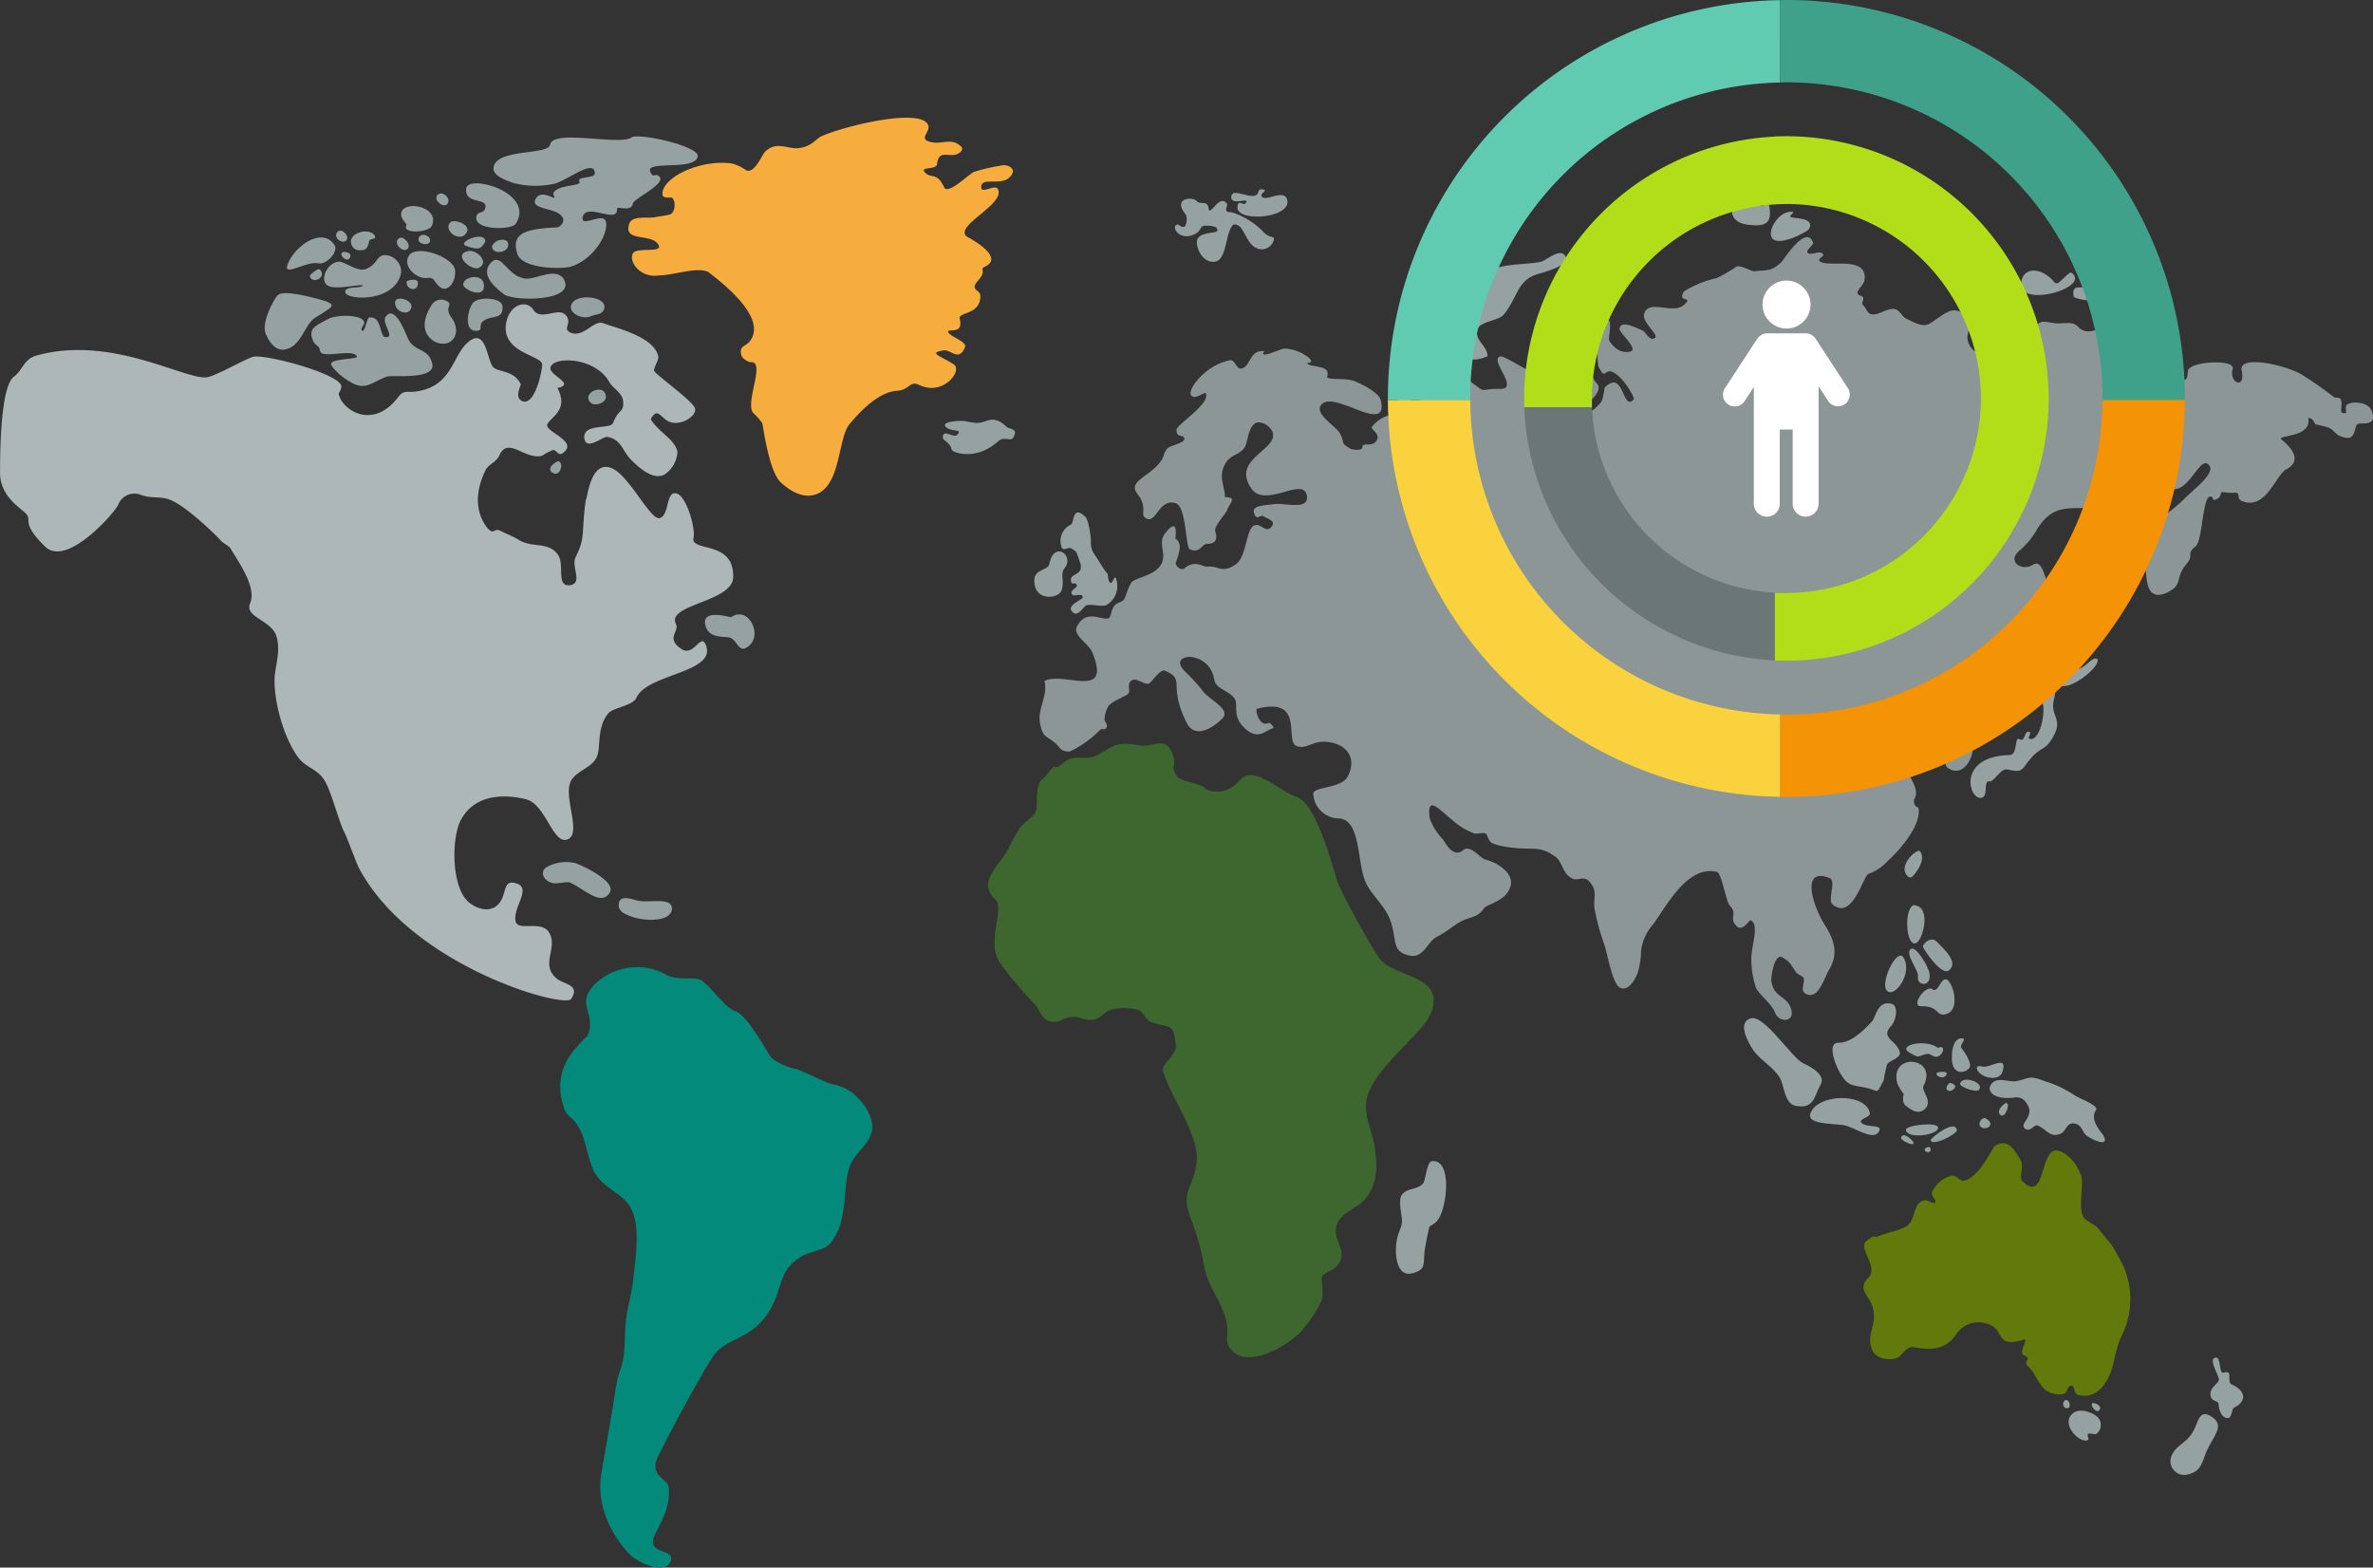 <svg xmlns="http://www.w3.org/2000/svg" width="424.188" height="280.223" viewBox="0 0 424.188 280.223">
  <rect x="0" y="0" width="424.188" height="280.223" fill="#333333" stroke="none"/>
  <g id="Grupo_877839" data-name="Grupo 877839" transform="translate(-26.329 0.92)">
    <g id="Grupo_877836" data-name="Grupo 877836" transform="translate(26.329 20.123)">
      <path id="Trazado_620226" data-name="Trazado 620226" d="M82.15,56.132c1.028.364,1.753-1.728.834-2.176C82.6,53.769,80.249,55.458,82.15,56.132Z" transform="translate(16.923 7.47)" fill="#96a1a1"/>
      <path id="Trazado_620227" data-name="Trazado 620227" d="M87.052,40.911c.885-.395,2.008-.246,2.369-1.237.791-2.183-4.143-2.8-5.491-1.378C82.379,39.936,85.28,41.7,87.052,40.911Z" transform="translate(18.55 -5.418)" fill="#96a1a1"/>
      <path id="Trazado_620228" data-name="Trazado 620228" d="M236.911,154.261c.327-.177-.195-.778,0-1.055.2-.295,1.287.184,1.539-.066a1.99,1.99,0,0,0-.1-3.228c-.809-.6-3.226-1.617-4.458-.086C232.308,151.794,235.616,154.957,236.911,154.261Z" transform="translate(136.308 82.12)" fill="#96a1a1"/>
      <path id="Trazado_620229" data-name="Trazado 620229" d="M235.929,148.249c-.532.548.669,1.764,1.069,1.419.866-.743-.4-1.419-1.069-1.419C235.929,148.335,235.989,148.185,235.929,148.249Z" transform="translate(138.133 81.502)" fill="#96a1a1"/>
      <path id="Trazado_620230" data-name="Trazado 620230" d="M233.3,147.969c-.684.411-.414,1.687.587,1.4C234.34,149.072,234.042,147.785,233.3,147.969Z" transform="translate(135.876 81.28)" fill="#96a1a1"/>
      <path id="Trazado_620231" data-name="Trazado 620231" d="M250.378,155.484c1.319-2.638,2.94-4.211.591-5.695-2.408-1.519-2.251,1.408-3.62,3.261-1.209,1.657-2.626,1.864-3.5,3.779a2.467,2.467,0,0,0,2.7,3.365C249.447,159.613,249.227,157.785,250.378,155.484Z" transform="translate(144.312 82.392)" fill="#96a1a1"/>
      <path id="Trazado_620232" data-name="Trazado 620232" d="M249.191,147.634c0,.753-1.808,1.376-1.482,2.94.237,1.135,1.253.677,1.412,1.408-.034-.086.1,2.485,1.614,2.54.843.03.682-1.671,1.194-1.894,1.689-.737,2.669-2.669-.419-4.109-1.1-.514.405-2.672-1.485-2.115-.93.275-.352-3.224-1.621-2.644C247.383,144.227,249.191,146.86,249.191,147.634Z" transform="translate(147.456 77.939)" fill="#96a1a1"/>
      <path id="Trazado_620233" data-name="Trazado 620233" d="M241.331,129c-.757-.759.437-2.48-.366-3.831-1.114-1.874-2.306-3.9-4.563-2.424-.491.32-2.66,5.514-5.47,6.173-.928.216-1.35-1.378-2.858-.691a5.332,5.332,0,0,0-2.824,2.606c-.428.864.818,1.5.509,2-.2.323-1.376-.42-1.708-.4-2.464.143-1.591,3.561-3.465,4.663-1.423.835-3.615,1.1-5.175,1.849-.684.3-.039-.7-1.948.755-1.646,1.257,2.271,4.663.316,6.585-2.046,2.014.211,3.338.719,5.018,1.053,3.4-1.2,4.975-.034,7.837.557,1.367,2.28,1.958,4.12,1.592,1.051-.173,1.587-1.687,2.754-2.024.937-.271,5.384,1.687,8.033-2.151a4.865,4.865,0,0,1,6.793-1.526c1.56,1.034.825,3.777,5.311,2.344,1.228-.393-1,2.258.123,2.756,1.658.734-.4,1,.805,2.064,1.885,1.669,1.957,5.163,5.982,4.911,1.226-.077.843-1.487,1.614-1.53.771-.02.477,1.444,1.3,1.657,3.106.809,5.1-1.807,6.016-4.649.6-1.851.737-3.768,1.683-5.746a14.683,14.683,0,0,0,.493-12.382,36.945,36.945,0,0,0-2.176-3.981c-.087-.107-2.053-2.54-2.49-3.079-.6-.687-2.069-1.205-2.526-1.892-1.123-1.7.127-5.878-.514-7.61-1.069-2.881-3.392-4.5-4.572-4.361C244.478,123.849,245.369,133.048,241.331,129Z" transform="translate(120.185 61.093)" fill="#617a0b"/>
      <path id="Trazado_620234" data-name="Trazado 620234" d="M224.747,121.251c.876.835,2.872-.361.93-1.464C225.024,119.416,224.142,120.677,224.747,121.251Z" transform="translate(129.299 59.115)" fill="#96a1a1"/>
      <path id="Trazado_620235" data-name="Trazado 620235" d="M227.344,118.454c-.4.321-1.128,1.182-.753,1.7C227.662,121.637,228.942,117.14,227.344,118.454Z" transform="translate(130.824 57.93)" fill="#96a1a1"/>
      <path id="Trazado_620236" data-name="Trazado 620236" d="M229.994,119.22c1.059-.129,1.842.216,2.49,1.616.876,1.871-1.678,3.122-.614,3.94.907.694,1.685-.732,2.176-.582,1.56.537,2.174,2.262,4.122,1.53,1.192-.432,1.141-2.542,3.1-1.68.771.343.948,1.5,1.632,1.98,1.314.948,4.263,2.153,2.929-.129-.195-.346-2.5-2.662-1.259-4.431.578-.823-2.951-2.028-3.917-2.7a19.739,19.739,0,0,0-5.28-2.476c-2.876-1.139-2.717-.452-5,0-1.421.3-3.652-1.057-4.69.8C225.219,117.931,226.008,119.706,229.994,119.22Z" transform="translate(130.103 55.935)" fill="#96a1a1"/>
      <path id="Trazado_620237" data-name="Trazado 620237" d="M220.589,115.162c-1.093.271.621,1.53,1.369.539C222.485,115,221.182,115.016,220.589,115.162Z" transform="translate(125.915 55.473)" fill="#96a1a1"/>
      <path id="Trazado_620238" data-name="Trazado 620238" d="M225.085,114.8c-.3-.043-.851-.052-.809.323.18,1.619,3.956,2.631,4.575.714C229.946,112.441,226.4,115.419,225.085,114.8Z" transform="translate(129.086 54.764)" fill="#96a1a1"/>
      <path id="Trazado_620239" data-name="Trazado 620239" d="M222.606,116.607c-.1.55,2.86,1.653,3.367,1.076C227.1,116.4,222.911,114.968,222.606,116.607Z" transform="translate(127.775 56.094)" fill="#96a1a1"/>
      <path id="Trazado_620240" data-name="Trazado 620240" d="M221.659,116.283c-1.228,1.4.582,1.858,1.135.632C222.969,116.53,221.9,116,221.659,116.283Z" transform="translate(126.705 56.355)" fill="#96a1a1"/>
      <path id="Trazado_620241" data-name="Trazado 620241" d="M221.78,115.439c.125,3.035,2.455,2.494,3.129,1.594.6-.8-.96-3-1.426-3.59-.384-.491.891-1.566.316-1.68C222.335,111.473,221.711,113.284,221.78,115.439Z" transform="translate(127.125 52.844)" fill="#96a1a1"/>
      <path id="Trazado_620242" data-name="Trazado 620242" d="M216.439,118.1a9.769,9.769,0,0,0,1.123,1.766c-.055-.084-.412,1.455.245,1.98.9.719,2.194,1.766,3.42.743,1.691-1.407-.632-3.306-.157-4.211C223.819,113.137,214.747,112.286,216.439,118.1Z" transform="translate(122.769 54.689)" fill="#96a1a1"/>
      <path id="Trazado_620243" data-name="Trazado 620243" d="M222.893,113.059c-2.24-1.724-7.492-.457-5.047.875,1.826.994,1.119.675,3.047.2.6-.171,1.128.709,1.9.471,1.187-.368,1.453-2.237.1-1.546C222.823,113.1,223.114,113.23,222.893,113.059Z" transform="translate(123.541 53.228)" fill="#96a1a1"/>
      <path id="Trazado_620244" data-name="Trazado 620244" d="M219.667,122.96c0,1.334,4.784-1.044,4.666-1.765C224.012,119.242,219.949,122.357,219.667,122.96Z" transform="translate(125.47 59.774)" fill="#96a1a1"/>
      <path id="Trazado_620245" data-name="Trazado 620245" d="M219.638,122.64c-.509.086-.812.514-.368.773a.677.677,0,0,0,.735,0c.293-.25.054-.944-.368-.773C219.462,122.726,219.726,122.6,219.638,122.64Z" transform="translate(124.989 61.386)" fill="#96a1a1"/>
      <path id="Trazado_620246" data-name="Trazado 620246" d="M217.181,121.3c.03,1.744,5.918,1.018,5.736-.409C222.783,119.841,217.169,120.505,217.181,121.3Z" transform="translate(123.518 59.608)" fill="#96a1a1"/>
      <path id="Trazado_620247" data-name="Trazado 620247" d="M217.126,121.438c-1.562.582,1.591,1.964,1.8,1.485.152-.337-1.262-1.616-1.8-1.485C216.932,121.5,217.2,121.417,217.126,121.438Z" transform="translate(123.135 60.457)" fill="#96a1a1"/>
      <path id="Trazado_620248" data-name="Trazado 620248" d="M207.644,120.461c-.687,1.883,3.438,1.787,5.875,2.089,1.932.259,5.395,3.019,6.4,1.117.718-1.35-2.08-.571-3.106-1.483-.793-.705,1.635-.987,1.471-1.789C217.532,116.728,208.949,116.883,207.644,120.461Z" transform="translate(115.97 57.537)" fill="#96a1a1"/>
      <path id="Trazado_620249" data-name="Trazado 620249" d="M210.918,115.271c-2.146-.036-.612,3.984.316,5.489,1.351,2.262,1.914,2.024,4.491,2.542,2.6.557,1.785,1.385,3.245-1.292a24.092,24.092,0,0,1,.614-2.842c.377-.78,2.569-1.08,2.246-2.283-.559-2.071-3.5-2.426-1.562-4.563.866-.953,1.4-3.347.287-3.961-2.731-.818-2.922,2.28-3.692,3.12C215.146,113.354,212.987,115.307,210.918,115.271Z" transform="translate(117.747 50.09)" fill="#96a1a1"/>
      <path id="Trazado_620250" data-name="Trazado 620250" d="M202.564,115.356c1.21,1.83,3.49,2.929,4.77,4.975.878,1.357.753,4.713,2.947,5.081,3.3.555,3.206-1.823,4.35-3.745,1.012-1.7-1.5-3.179-3.04-3.858-2.019-.885-6.962-8.713-9.361-8.067C199.595,110.45,201.792,114.149,202.564,115.356Z" transform="translate(110.79 51.251)" fill="#96a1a1"/>
      <path id="Trazado_620251" data-name="Trazado 620251" d="M220.846,107.5c-1.292-.437-3.738,3.192-1.807,3.144,3.31-.08,2.533,1.928,4.42,1.4,2.813-.785,1.053-6.223-.054-6.223-1.123,0-1.316,2.715-2.56,1.68C220.651,107.54,220.962,107.535,220.846,107.5Z" transform="translate(124.414 48.198)" fill="#96a1a1"/>
      <path id="Trazado_620252" data-name="Trazado 620252" d="M219.077,107.825c-.3,1.489,2.5,2.048,2.044-.73-.212-1.184-2.447-4.934-3.317-4.283C216.623,103.7,219.315,106.64,219.077,107.825Z" transform="translate(123.771 45.781)" fill="#96a1a1"/>
      <path id="Trazado_620253" data-name="Trazado 620253" d="M223.545,107.344c1.782-1.457-.827-3.717-2.256-5.193-.719-.741-2.071-.05-2.415.9C218.786,103.3,222.189,108.453,223.545,107.344Z" transform="translate(124.845 45.076)" fill="#96a1a1"/>
      <path id="Trazado_620254" data-name="Trazado 620254" d="M218.435,103.869c-1.148-2.081-4.206,4.243-3.106,5.741C216.579,111.315,220.058,106.813,218.435,103.869Z" transform="translate(121.879 46.343)" fill="#96a1a1"/>
      <path id="Trazado_620255" data-name="Trazado 620255" d="M218.367,98.4c-1.842,1.225-1.091,8.031.718,6.651C220.227,104.179,221.662,98.4,218.367,98.4Z" transform="translate(123.613 42.376)" fill="#96a1a1"/>
      <path id="Trazado_620256" data-name="Trazado 620256" d="M219.776,93.014c-.462-.555-4.179,2.69-2.1,4.563a.586.586,0,0,0,.737,0C219.707,96.238,220.762,94.2,219.776,93.014Z" transform="translate(123.412 38.097)" fill="#96a1a1"/>
      <path id="Trazado_620257" data-name="Trazado 620257" d="M246.414,73.876c-.993-.825-2.051,1.53-3.685,1.68-1.789.173-2.392-1.637-4.433-.646-.607.293-3.292,4.565-1.99,6.255,1.039,1.348-.168,7.546-2.117,6.878-.436-.148.455-1.071,0-1.228-1.046-.359-.664,1.939-1.807,1.292-.932-.527-.266,2.8-1.687,2.838-9.427.216-7.424,7.88-5.173,7.665,1.514-.145.184-3.4,1.685-2.928,1.157-.6,1.9-2.383,3.053-2.151,1.655.332,2.283.543,3.108-.625,2.928-4.15,3.474-2.085,5.284-5.673,1.462-2.894-.885-3.336-.059-6.346.409-1.485-.193-2.281,1.839-2.274,1.783.005,5.982-3.058,5.982-4.738C246.325,73.876,246.479,73.931,246.414,73.876Z" transform="translate(128.593 22.983)" fill="#96a1a1"/>
      <path id="Trazado_620258" data-name="Trazado 620258" d="M239.29,37.77c-1.192-1.307-2.985-1.335-4.59-1.2-.984.082-.759,1.16-.689,1.6C234.1,38.764,241.149,39.809,239.29,37.77Z" transform="translate(136.676 -6.213)" fill="#96a1a1"/>
      <path id="Trazado_620259" data-name="Trazado 620259" d="M228.724,37.009c-.552,4.4,11.145,1.285,9.472-1.292-.689-1.064-.916-.284-2.737,1.26a.578.578,0,0,1-.753,0C232.436,34.19,229.09,34.086,228.724,37.009Z" transform="translate(132.566 -7.519)" fill="#96a1a1"/>
      <path id="Trazado_620260" data-name="Trazado 620260" d="M204.107,33.9c1.633,1.155,6.159-1.55,6.3-1.753,1.457-2.347-3.17-1.912-3.244-2.294-.093-.477.42-.387.509-.85C205.091,28.458,202.6,32.839,204.107,33.9Z" transform="translate(112.894 -12.145)" fill="#96a1a1"/>
      <path id="Trazado_620261" data-name="Trazado 620261" d="M203.164,27.564c-4.349.775-4.5,4.495-.5,4.947,3.035.355,4.008-.275,3.849-2.5-.193-3.024-1.1.477-2.3-1.528-.287-.482.639-.5.318-.9C204.234,27.2,203.62,27.553,203.164,27.564Z" transform="translate(109.856 -13.369)" fill="#96a1a1"/>
      <path id="Trazado_620262" data-name="Trazado 620262" d="M205.629,26.927c-.162-2.685-6.925-2.017-7.176,1.453-.02.271,1.592.88,2,1.151C200.543,29.592,205.706,28.215,205.629,26.927Z" transform="translate(108.813 -15.037)" fill="#96a1a1"/>
      <path id="Trazado_620263" data-name="Trazado 620263" d="M200.3,28.234c-.823,0-1.421-.58-2.278-.387C198.126,30.958,201.441,28.234,200.3,28.234Z" transform="translate(108.475 -13.05)" fill="#96a1a1"/>
      <path id="Trazado_620264" data-name="Trazado 620264" d="M174.929,43.91c-1.105-.127-4.8,4.122-3.385,5.275.525.425,2.412,4.468,6.946,2.335-.141-1.862-1.824-2.455-1.93-4.177-.141-2.131,3.767-1.955,4.82-3.256,2.49-3.047,2.371-6.139,6.019-7.226,1.069-.323,5.595-1.476,5.122-2.906-.7-2.1-3.313.257-4.245.6-2.262.894-11.669-.193-11.155,4.522.295,2.7-2.929,2.356-2.562,3.993.423-.109,1.387.935.37.839C174.754,43.889,175.122,43.932,174.929,43.91Z" transform="translate(87.436 -8.899)" fill="#96a1a1"/>
      <path id="Trazado_620265" data-name="Trazado 620265" d="M149.633,28.333c.405,1.26,3.472-.316,2.581.859-.38.5-1.1-.466-1.353.132-1.439,3.445,9.417,2.763,8.8-.614-.425-2.353-4.074.469-4.611-.775-.245-.564,1.076-.951.437-1.141-1.635-.486-.314,1.232-2.269,1.089-1.769-.13-3.661-1.369-3.59.45C149.638,28.478,149.563,28.162,149.633,28.333Z" transform="translate(70.459 -13.914)" fill="#96a1a1"/>
      <path id="Trazado_620266" data-name="Trazado 620266" d="M147.922,35.244c-.139,1.508,1.187,3.94,3.183,3.676,2.151-.287,1.869-4.888,3.156-6.469.309-.382,1.123-.175,1.6.519,1.048,1.532,1.4,3.129,3.051,3.656a2.236,2.236,0,0,0,2.613-1.226c.511-1.355-.211-.443-1.525-1.6a13.563,13.563,0,0,0-5.564-3.624c-.653-.246-1.121.02-1.278-.444s.377-.832.091-1.212c-1.169-1.553-2.531,1.364-3.069,1.248-.3-.066.02-.941-.759-1.3-.17-.08-1.221.023-1.491-.334-.7-.93-4.477-.662-2.053,2.292.364.443.232,2.051-.232,2.228-.744.286-.994-.841-1.564-.162s1.228,2.983,3.9,1.228c.4-.259.686-1.162,1.107-1.216.052-.011,2.783-.229,2.456.914C151.4,33.891,148.079,33.532,147.922,35.244Z" transform="translate(66.042 -13.176)" fill="#96a1a1"/>
      <path id="Trazado_620267" data-name="Trazado 620267" d="M316.481,79.927c3.122,0,3.649-1.637,5.805-1.076,1.192.28-.216,1.25,1,1.678,3.847,1.357,5.632-5.554,6.193-5.941,2.015-1.378.489.951,3.058,1.84,3.151,1.089,5.107-5.4,6.643-4.424,2.04,1.294-2.315,4.434-4.229,6.373-2.421,2.453-5.491,3.81-6.348,7.017a20.833,20.833,0,0,0-.193,7.792c.509,2.949,2.574,2.549,4.366,1.392,1.908-1.232.659-2.3,2.737-4.729,1.316-1.535-.2-1.708,1.542-3.056,1.267-.98,1.23-8.526,2.526-8.892.7-.171.452.682.912.561,1.428-.38.825-1.357,1.369-1.4a14.856,14.856,0,0,0,1.981.15c1.56-.214.334.989,1.509,1.464,4.288,1.737,6.032-4.663,7.915-5.655,3.083-1.623.7-4.1-.864-5.366-.894-.818,5.491-.243,4.806-3.822.928-.075,1.069,1.109,1.367,1.153a18.541,18.541,0,0,1,2.369.6c1.262.732.946,1.207,2.562,1.68,2.208.689,1.874-1.68,2.437-2.281.491-.55,3.718.664,2.61-2.419-.682-1.9-4.5-1.773-4.6-.812-.114,1.019.387,1.364-.637,1.153-.586-.121.195-1.926-.4-2.53-.316-.312-.912-.054-1.176-.334a66.248,66.248,0,0,0-5.771-4.015c-2.806-1.68-11.277-3.57-10.663-.7.75,3.513-2.312,2.271-1.6-.275.484-1.724-7.007-1.41-7.9.091-.279.469-.038,1.591-.555,1.8-3.058,1.228-1.876-5.825-5.98-5.523-1.526.12-3,.71-4.561.323a5.742,5.742,0,0,1-3.56-2.917c-1.2-2.053-3.074.809-5.089-1.317-.919-.969-2.1-.566-3.488-.6-2.631-.064-2.867-1.034-4.438.925-.819,1.021,2.344,1.816,1.246,2.671-.846.659-2.4-1.451-2.929-.571-.236.395.909.919.316,1.255-1.073.607-1.123-1.018-2.246-1.276.052,0-2.965-.043-3.122.021-1.632.528-.7,2.829-2.613,2.487a3.206,3.206,0,0,1-2.508-3.056c-.018-.7,1.007-3.185,0-3.833-2.694-1.733-3.2-.946-6.584,1.334-1.276.859-2.731,0-4.466-.871-.632-.323-1-1.355-1.79-1.6-1.507-.473-3.724,1.764-4.877.573-.28-.289-.644-1.121-.962-1.348-.509-.364.753-1.292-.473-1.68-1.387-.452.6-1.7.753-2.756.666-4.606-6.916-2.049-8.051-3.454-.357-.441,1.085-.814.562-1.292-.7-.641-2.226.544-2.738-.236-.214-.327,1.157-1.426,1.071-1.669-1.239-3.522-5.323,3.083-5.684,3.424-1.894,1.787-2.665,1.355-4.736,1.635-.753.086-2.121-1.028-3.244-.86a32.114,32.114,0,0,1-3.561,2.076,21.688,21.688,0,0,0-3.158.98c-.4.195-2.6,1.141-2.824,1.582-1.034,1.885,1.914.614.089,2.251-2,1.8-6.516-1.244-7.13,1.735-.339,1.642,3.515,4.12,1.482,4.313-.578.054-1.334-1.3-1.683-1.442-1.562-.677-3.959-1.951-4.175-.323-.089.684,3.592,3.717,1.86,4.059-1.55.307-2.755-.5-3.667-1.907-.316-.484.621-3.618-.316-3.831a.553.553,0,0,0-.509.15c-2.176,1.721-1.367,1.691-1.612,3.37,0,.011.384,4.693.473,4.865,1.332,2.669.964.259,2.594,1.034,2.019.98,3.9,4.631,3.738,4.822-2.1,2.43-1.707-5.588-5.232-2.067a12.572,12.572,0,0,1-.5,2.369c-.491.98-5.475,5.359-5.982,2.369-.182-1.076,2.492-.787,3.49-1.83.912-.991,2.7-2.642,1.544-3.726-1.073-1-3.2-7.457-1.807-8.794.193-.184.63-.559.818-.723,1.923-1.676-3.01-2.485-4.5-1.117-.193.193-3.708,3.153-1.175,9.3.3.723,1.612.7,1.367,1.84-.421,2-2.051-.737-2.123-.764-1.791-.705-3.228-1.421-4.981-2.142-.912-.377-4.209-2.476-4.736-2.369-2.3.43,3.544,5.893-.107,5.812-4.126-.089-1.921,1.167-5.893-1.755-1.9-1.4-4.086,1.432-6.016,3.015-.332.278-4.588,1.637-4.209.236.85-3.14-1.564-4.152-2.315-2.476-.511,1.142,1.351,5.823.561,6.416.195-.129-1.858-.71-2.437-.569a5.972,5.972,0,0,0-2.613,1.948c-.227.452,1.573,1.176.877,2.389-.768,1.339-2.562.216-2.562,1.207,0,.775-1.946.409-2.1.3-1.928-1.119-.964-.841-1.823-2.585-.721-1.517-4.777-3.579-3.422-5.295,2.174-2.751,11.962,5.554,10.666-.689-.316-1.5-3.281-2.885-4.42-3.4-1.79-.819-4.458-.227-5.245-.819C182.686,54.2,179,54.955,178.159,54c1.4,0,.686-.8-.034-1.259a7.632,7.632,0,0,0-3.868-1.333c-.405-.118-4.884,2.108-3.658.484-2.613-.323-2.38,2.585-3.983,3.076-1.019.312-1.251-1.624-2.119-1.462-4.532.85-7.706,5.345-6.982,6.264.877,1.112,2.926-1.464,2.708.186-.257,1.955-5.234,5.1-5.307,5.928-.118,1.35,1,1.06,1.214,1.3.985,1.121-2.447,1.433-2.962,2.2-.8,1.194-.382,1.016-.775,1.714-1.753,3.112-6.4,3.9-4.49,6.285,1.785,2.237.65,3.585,1.244,4.133,2.051,1.9,2.447-3.458,5.613-2.455,1.93.612,1.735,7.88,2.508,8.224,1.789.86,2.2-.957,3.02-.948,2.406.021,1.612-1.835,1.523-2.367-.139-.839,2-3.229,2.123-3.617.4-1.271,1.93-2.369-.37-2.369,0-2.023-1.419-3.917.3-6.35.86-1.248,2.456-1.314,3.245-2.6.527-.841.544-3.261,1.773-4.209.948-.721,3.12.507,3.279,1.883.368,2.972-7.455,4.629-3.858,9.752,2.524,3.6,9.4-2.356,9.909,1.314.366,2.651-4.017,1.162-5.982,1.464-.753.15-3.715.134-3.508,1.291.337,1.889,1.176.561,1.633.819.859.516,2.21.864,1.682,1.7-1.087,1.721-2-.559-3.245,0-1.507.668-1.341,5.625-3.3,6.955-2.53,1.719-3,.171-5.122.409-.719.064-2.21-1.3-4.015.278-.619.541-1.755-.439-1.56-1.016.568-1.683,1.246-3.435-.089-4.279.28-2.5-.246-2.949-1.824-.969-1.1,1.378-.3,2.863-.35,4.2-.125,3.444-5.161,3.561-5.753,4.693-1.387,2.647-.711,2.963-2.2,3.531-1.6.614-1.128,2.576-1.924,2.8-1.212.337-3.9-1.692-5.543,1.421-.857,1.619,2.1,3.056,2.735,4.65,3.543,8.676-5.05,3.315-8.542,5.123.666,2.778-1.342,4.945-.78,7.635.509,2.412.868,2.01,2.587,3.365,1.089.862.844,1.585,2.683,1.616a18.605,18.605,0,0,0,5.316-3.747c.578-.666.86.173,1.3-.58.262-.452-.332-.976-.382-1.408a5.084,5.084,0,0,1,.7-2.381c.578-.86,3.1-1.764,3.542-2.217.527-.537-.368-1.657.58-2.367.789-.6,2.228.753,3.1.559.334-.043,2.042-2.7,2.878-2.324,3.858,1.719.437,2.34,3.858,9.261,1.908,3.863,6.378-.571,6.6-.919,1.059-1.669-2.6-3.156-3.722-4.747a32.592,32.592,0,0,0-3.167-3.47c-3.37-3.349,4.4-3.986,5.254,1.489.278,1.78,3.033,2,3.77,3.661.455,1.032-.509,2.9,1.562,4.907,2.6,2.513,3.876.345,5.3.066-.229-.5-.527-.905-1-.905-1.4.777-2.28-1.917-2.051-2.519,8.785-2.285,4.832,5.875,7.182,6.669,2.03.684,2.969-1.473,6.551-.557,2.471.632,4.183,2.8,2.533,6.014-1.068,2.085-6.175,1.81-6.148,3.029a4.632,4.632,0,0,0,4.42,4.434c4.227.029,3.3,8.051,5.036,11.625,1.1,2.239,3.367,4,4.313,6.587,1.282,3.486.064,5.68,3.6,6.335,2.315.43,3.1-2.547,4.693-3.365,1.824-.9,2.719-1.851,4.175-2.669,1.876-1.055,3-.6,4.3-2.455.614-.818,4.222-1.326,4.768-4.143.416-2.148-2.165-3.926-4.575-4.575-.884-.237-2.7-2.74-3.917-1.68-1.91,1.667-3.469-1.787-3.642-1.915a10.45,10.45,0,0,1-2.351-3.745c-.475-3.531.912-2.369,2.612-.905,2.107,1.766,2.824,2.583,5.3,3.576.421.171,1.419-.175,2,0,.439.15.543,1.355,1.139,1.676,1.107.646,3.859.948,5.159,1.012,3,.13,3.84-.193,6.243,1.487,1.3.9,1.239,3.045,3.02,3.9,1.26.607,2.26-1.041,3.645,1.348.684,1.119.139,2.583.316,3.831a39.082,39.082,0,0,0,1.807,6.717c.491,1.55,1.385,6.632,2.613,7.514,1.3.884,2.6-.71,3.315-2.54a14.382,14.382,0,0,0,.614-4.026,8.757,8.757,0,0,1,1.755-4.177c2.333-2.756,6.186-11.182,11.786-9.858.864.2,1.623,5.311,2.315,6.027,1.514,1.564-.314,2.2,1.246,3.7,1.053,1.012,2.246-1.141,2.437-1.076,1.669.557.195,4.55.161,6.766a16.712,16.712,0,0,0,.771,5.15c.387,1.207,2.912,3.026,3.454,4.552.65,1.853,3.554,1.887,2.912-.516-.671-2.515-3.156-2.023-3.561-5.125-.087-.709.562-5.145,2.053-4.152,1.3.859,1.175.818,2.333,2.583.262.407,1.209.732,1.351.989.42.86-.787,2.3.491,2.928,2.192,1.073,3.138-2.713,4.122-4.37,1.824-3.056.684-5.618-.807-7.987-2.264-3.617-4.254-10.431.9-8.351,1.239.5-.478,3.933.527,4.732,3.622,2.881,5.375-5.1,6.428-5.509a8.561,8.561,0,0,0,3.349-2.217c1.807-1.658,5.139-5.295,5.561-8.288.314-2.2-.632-.841-.809-2.326-.1-.818.544-.644.316-2.11-.278-1.764-2.278-3.959-2.244-5.23.07-2.431,2.087-1.614,2.806-2.906.632-1.141.632-1.075-1.228-1.915-.825-.343-.223,1.433-1.683,1.184-3.292-3.122-.9-5.172,1.964-2.928.777.607,2.965-1.958,3.877-1.464,1.912,1.055-1.078,2.4.561,3.358,2.865,1.669.282,5.02,1.737,5.962,2.526,1.639,4.491-1.441,4.438-3.938-.036-2.239-2.351-2.5-1.876-5.618.975-5.837,5.646-5.6,6.489-5.9a4.63,4.63,0,0,0,2.3-1.678,33.084,33.084,0,0,0,4.192-6.05c1.123-2.046-.741-3.053.882-4.552,2.257-2.085-.669,6.723,2.014,7.458,5.8,1.591,3.331-16.229,1.4-16.059-.175.014-.382-.118-.493,0-1.532,1.646,1.3,3.247-.507,4.218-1.542.827-1.389-5.7-3.736-4.218-1.937,1.225-4.8-.659-2.194-2.671a14.321,14.321,0,0,0,3.088-3.874C311.079,80.141,313.1,79.927,316.481,79.927Z" transform="translate(55.404 -10.149)" fill="#8d9696"/>
      <path id="Trazado_620268" data-name="Trazado 620268" d="M134.5,76.675c1.128,1.451,2.053-.893,2.772-1.043,1.105-.216,2.665.43,3.56-.066a3.965,3.965,0,0,0,1.667-4.52c-.264-1.119-.655.743-.982.625-.634-.228-.353-1.421-.686-1.766-.562-.6-1.332-2.024-2.069-3.079-1.123-1.614-.684-2.106-.859-3.4-.105-.86-.4-3.087-1-3.64-2.342-2.144-1.871,1.184-2.544,1.464a3.233,3.233,0,0,0-1.576,4.2c.507.561,1.182-.437,1.935.207.612.521.468-.137,1.287,2.31.891,2.656-2.189,1.721-1.539,3.617.145.428.559-.077.885.307.537.63-1.325,1.028-.764,1.824.352.5,1.923-.366,1.912.546C136.5,74.612,133.7,75.635,134.5,76.675Z" transform="translate(57.051 11.497)" fill="#96a1a1"/>
      <path id="Trazado_620269" data-name="Trazado 620269" d="M135.34,65.919c1.8-2.233-1.919-4.938-2.735-.775-.268,1.366-2.733.862-2.708,3.094.045,3.788,4.39,3.174,4.87,1.717C135.381,68.095,134.421,67.061,135.34,65.919Z" transform="translate(54.987 14.558)" fill="#96a1a1"/>
      <path id="Trazado_620270" data-name="Trazado 620270" d="M173.69,134.433c1.583-2.3,2.522-10.759-1.123-10.4-1,.1-1.1,3.445-1.614,4.006-1.051,1.184-2.683.687-3.752,1.956-.825.991.1,4.07,0,4.888-.195,1.55-.737,1.744-1,3.681-.332,2.521.141,6.243,2.878,5.511,2.631-.709,1.789-1.7,2.246-4.584.034-.344.705-3.613.753-3.681C172.317,135.467,173.046,135.367,173.69,134.433Z" transform="translate(83.417 62.494)" fill="#96a1a1"/>
      <path id="Trazado_620271" data-name="Trazado 620271" d="M180.51,91.815c-3.588-1.323-7.765-5.848-10.225-3.035-2.763,3.163-5.97,1.807-6.227,1.464-.727-.969-4.438-1.119-5.122-2.26-1.282-2.11.345-1.594-.877-4.327-1.094-2.446-3.019-1.1-4.738-1.055-1.823.043-3.768-.948-6.1.3-1.58.818-2.649,1.96-4.738,1.894-2.524-.043-2.392-.155-4.5,1.462-.507.391-.841-.171-1.255.366-2.3,3-1.817,1.555-2.308,2.783-.789,1.958-.077,4.043-.8,5.291-.437.732-2.087,1.723-2.753,2.754-.719,1.057-1.58,2.844-2.367,4.265s-3.558,4.059-3.208,6.23c.237,1.471,1.541,2.294,1.646,2.637.491,1.594-.334,4.222-.437,5.836-.125,1.96-.264,3.638,1.507,5.877a85.689,85.689,0,0,0,5.737,6.673c.718.777,1.068,2.542,2.613,2.928,1.735.389,1.964-.516,3.613-.773,1.437-.216,2.524.559,3.508.516,2.069-.086,1.928-1.055,3.611-1.765a9.1,9.1,0,0,1,5.106,0c1.246.689.93,1.808,2.771,2.324,3.194.862,3.424.278,3.859,3.876.232,1.924-2.615,3.306-2.262,4.693,1.082,4.266,6.628,11.582,5.98,16.363-.632,4.82-3,5.014-.982,10.118a45,45,0,0,1,2.367,8.565c.719,3.618,3.017,6.071,3.859,9.345.718,2.8-.386,3.681.755,5.209,3.015,4.047,11-.732,13.346-3.831a23.131,23.131,0,0,0,2.983-4.738c.527-1.419-.175-3.444.123-4.306.262-.687,2.244-1.119,2.878-2.153,1.7-2.712-.86-3.874-.371-6.716.387-2.3,3.861-3.486,4.861-4.607,2.471-2.713,2.613-5.748,2-9.838-.352-2.3-2.087-5.727-1.369-8.524.946-3.767,4.877-7.407,7.228-9.947,1.735-1.873,4.059-3.817,4.613-6.587,1.1-5.536-7.148-5.207-9.586-8.479-1.4-1.915-6.794-11.507-7.6-13.981C186.442,102.872,183.852,93.047,180.51,91.815Z" transform="translate(51.352 29.651)" fill="#3d672f"/>
      <path id="Trazado_620272" data-name="Trazado 620272" d="M89.851,194.671c-1.671,8.542,4.947,14.94,5.42,15.306,2.387,1.807,6.273,2.974,6.928.709.532-1.83-2.56-1.216-3.156-2.96-.561-1.68,3.308-5.161,2.756-10.15-.168-1.514-3.16-1.915-2.16-4.909.316-.944,8.878-17.316,10.716-19.244,1.919-2.012,4.42-2.356,6.8-4.306,4.325-3.533,4.052-7.9,5.807-10.463A8.1,8.1,0,0,1,127.3,155.6c2.56-.905,3.261-.691,4.7-3.768,1.7-3.636,1-9.149,2.369-12.078,1-2.13,3.192-3.4,3.77-5.855.4-1.635-.719-4.154-2.385-5.768a8.068,8.068,0,0,0-4.79-2.626c-1.21-.3-5.436-2.456-6.314-2.669a10.828,10.828,0,0,1-4.384-1.939c-.505-.332-4.192-7.664-6.525-8.4-1.894-.561-3.992-4.081-6.087-5.534-.959-.666-4.509.011-6.082-.891-6.987-4-14.158,1.062-14.51,4.315-.193,1.807,1.351,3.7.352,6.2-.544,1.378-7.069,5.041-4.3,13.239.512,1.514,1.587,1.735,2.1,2.617a12.235,12.235,0,0,1,1.237,2.271c.684,2.067,1.316,5.511,2.4,7.06,1.491,2.11,3.281,2.713,5.139,4.5,3.14,3.037,1.981,9.5,1.473,14.229-.28,2.585-1.069,5.061-1.314,7.449-.282,2.842,0,5.812-.93,8.483-1.035,2.972-.966,4.715-1.614,8.051C91.64,184.292,89.855,194.652,89.851,194.671Z" transform="translate(17.721 47.244)" fill="#038a7b"/>
      <path id="Trazado_620273" data-name="Trazado 620273" d="M97.8,99.5c-.05-1.978-3.929-.989-5.754-1.291-1.159-.173-3.442-1.269-3.736.387-.25,1.4.96,1.894,1.987,2.3C93.051,101.978,97.862,101.926,97.8,99.5Z" transform="translate(22.312 41.818)" fill="#96a1a1"/>
      <path id="Trazado_620274" data-name="Trazado 620274" d="M92.657,99.516c1.059-1.807-3.881-4.37-6.109-5.229A7.224,7.224,0,0,0,81.327,95c-1.475,1.053-.123,2.819,1.451,2.879.926.036,2.267-.339,2.758-.123C88.114,98.891,91.14,102.1,92.657,99.516Z" transform="translate(16.354 38.979)" fill="#96a1a1"/>
      <path id="Trazado_620275" data-name="Trazado 620275" d="M123.327,52.464c-.619.646-1.982-.739-2.492,0a.781.781,0,0,0,.123.925c2.094,1.578.659,1.583,1.958,2.165.28.107,3.859,1.492,7.655-1.864,1.478-1.309,2.544.673,3.054-1.448.211-.841-1.089-.818-1.442-1.157-2.731-2.622-3.685-.42-5.771-.753-.314-.032-2.174-.355-1.84-.312-.894-.1-4.616.086-3.106,1.216C122.4,51.936,124.32,51.427,123.327,52.464Z" transform="translate(47.795 4.204)" fill="#96a1a1"/>
      <path id="Trazado_620276" data-name="Trazado 620276" d="M96.941,70.949c.414,2.821,3.6,2.18,4.445,2.481,1.282.473,1.533,2.526,2.842,1.851,3.4-1.757.611-7.767-2.656-5.5C101.518,69.821,96.543,68.257,96.941,70.949Z" transform="translate(29.094 19.512)" fill="#96a1a1"/>
      <path id="Trazado_620277" data-name="Trazado 620277" d="M137.24,68.362c2.362-.148,2.2-1.889,4.017-1.034,4.359,2.057,7.764-2.646,6.175-3.681-2.512-1.637-4.661-2.028-1.844-2.508,1.275-.216,2.76,2.114,3.829-.586.411-1.039-2.919-1.919-3.015-2.778-.064-.575,2.819.578,2.083-2.264-.352-1.335,3.663-.6,3.683-4.1.007-1.23-2.035-.943-.37-2.8,1.63-1.817.061-1.9,1.241-2.467,3.683-1.78-3.249-5.323-3.267-5.336-2.472-1.908,7.008-5.827,5.518-8.515-.5-.9-2.845.837-2.949-.173-.218-2.151,3.263-.353,4.947-1.84s-.091-2.41-1.192-2.217a35.237,35.237,0,0,0-5,1.141c-.951.321-4.713,4.27-5.42,2.756-1.309-2.8-2.214-1.437-3.369-2.594s2.008-.414,2.123-1.53c.327-3.17,2.785-.494,4.368-2.367a.578.578,0,0,0,0-.7c-1.683-1.748-3.454-.452-5.3-.839-2.772-.561.05-1.851-.737-3.236-1.6-2.821-14.431.184-18.926,2.128-1.1.475-1.785,1.939-4.293,2.165-1.819.164-3.926-1.35-5.9.685-.5.518-2.017,4.242-3.49,3.165a6.97,6.97,0,0,0-2.608-1.153c-5.4-.612-11.639,2.269-12.173,5.091-.216,1.135.5,1.035,1.5,1.035.719,0,1.05,2.4-.175,3.035a23.611,23.611,0,0,1-2.385.409c-1.282.411-4.329-.355-4.877,1.185-1.192,3.349,3.586,1.758,5.043,3.6s-3.552.6-4.341,1.657c-1,1.348,1.134,4.536,4.459,4.047,2.672,0,7.485-1.776,9.152-.462,2.4,1.894,10.115,7.835,7.376,11.991-.869,1.319-1.978.853-1.746,2.476.241,1.694,3.752,1.883,1.542,1.464,3.14-.462-.95,7.251.659,9.122a11.493,11.493,0,0,1,1.6,1.8c.141.409,1.175,8.622,3.3,10.581.948.882,3.768,3.315,6.619,2.028,4.156-1.878,3.626-9.95,5.695-12.437C129.973,72.9,133.62,68.588,137.24,68.362Z" transform="translate(23.076 -19.541)" fill="#f7ac3e"/>
      <path id="Trazado_620278" data-name="Trazado 620278" d="M80.008,42.421c.871,2.7,7.972,2.729,9.463,2.289,3.8-1.119,6.482-5.18,6.435-7.626-.039-2.121-2.829-.3-3.981-.55-.25-.052-.318-.505-.246-.753.771-2.619,6.307,1.446,6.157-1.464-.025-.505,2.59.693,2.824-.914.123-.852,5.618-3.32,4.843-4.677-.877-1.076-1.107.436-1.739-1-.935-2.114,8.051-.064,8.49-2.754.28-1.83-10.623-4.256-11.857-3.37-2.083,1.5-13.994-1.558-14.531,1.275-.355,1.88-9.1.735-10.043,3.785-.493,1.6,1.6,2.39,3.315,3.026a15.48,15.48,0,0,0,7.64.139c2.385-.721,6.967-4.441,7.076-1.851.043,1.039-3.3.491-2.754,1.517.448.843-3.3.446-4.543,1.83a.727.727,0,0,0,0,.764c.712,1.189-2.364-1.633-3.342.643-.793,1.84,3.911,1.341,4.9,3.2.389.732-.405,1.712-1.071,1.744C81.587,37.932,78.792,38.656,80.008,42.421Z" transform="translate(12.474 -18.068)" fill="#96a1a1"/>
      <path id="Trazado_620279" data-name="Trazado 620279" d="M81.893,33.339c3.563-5.6-8.683-9.038-8.888-6.227-.218,2.956,4.167,1.369,3.385,3.569-.334.939-1.214.318-1.5,1.226C74.045,34.546,81.138,34.526,81.893,33.339Z" transform="translate(10.312 -14.382)" fill="#96a1a1"/>
      <path id="Trazado_620280" data-name="Trazado 620280" d="M76.19,32.172c-.305.245-.707.687-.562,1.076.412,1.112,2.464.827,2.806-.237C78.883,31.614,77.068,31.464,76.19,32.172Z" transform="translate(12.354 -9.948)" fill="#96a1a1"/>
      <path id="Trazado_620281" data-name="Trazado 620281" d="M78.107,39.917c1.792,1.335,12.8,1.321,10.77-2.576-1.21-2.347-4.961-.141-6.628-.195-3.49-.1-4.481-4.845-6.4-2.913C73.966,36.134,75.938,38.3,78.107,39.917Z" transform="translate(11.959 -8.367)" fill="#96a1a1"/>
      <path id="Trazado_620282" data-name="Trazado 620282" d="M72.72,36.892c.145.957,4.033,2.626,3.683-.075C76.122,34.608,72.514,35.542,72.72,36.892Z" transform="translate(10.088 -7.015)" fill="#96a1a1"/>
      <path id="Trazado_620283" data-name="Trazado 620283" d="M75.605,35.919c1.985-1-.366-3.3-1.839-3.02C70.732,33.491,74.345,36.554,75.605,35.919Z" transform="translate(9.987 -9.071)" fill="#96a1a1"/>
      <path id="Trazado_620284" data-name="Trazado 620284" d="M73.162,33.1c2.435.868,2.619.411,3.3-.528a.708.708,0,0,0,0-.764C75.551,30.7,71.584,32.533,73.162,33.1Z" transform="translate(10.154 -10.184)" fill="#96a1a1"/>
      <path id="Trazado_620285" data-name="Trazado 620285" d="M73.9,32.557c2.33-1.789-1.571-3.185-2.319-2.451C70.45,31.218,72.287,33.19,73.9,32.557Z" transform="translate(8.926 -11.402)" fill="#96a1a1"/>
      <path id="Trazado_620286" data-name="Trazado 620286" d="M72.088,28.851c.512-1.039-1.185-2.34-1.93-1.389a.877.877,0,0,0,0,.914C70.653,29.208,71.73,29.578,72.088,28.851Z" transform="translate(7.983 -13.58)" fill="#96a1a1"/>
      <path id="Trazado_620287" data-name="Trazado 620287" d="M71.993,31.919c1.519-3.62-5.452-4.7-5.5-2.085-.018,1.028,1.119,1.687.948,2C66.582,33.416,71.477,33.145,71.993,31.919Z" transform="translate(5.208 -12.594)" fill="#96a1a1"/>
      <path id="Trazado_620288" data-name="Trazado 620288" d="M70.326,32.331c.08-.894-1.525-1.539-2-.612C67.708,32.926,70.232,33.411,70.326,32.331Z" transform="translate(6.569 -10.334)" fill="#96a1a1"/>
      <path id="Trazado_620289" data-name="Trazado 620289" d="M70.636,37.714c1.473-.186.968.469,2.315,1.6,1.292,1.089,2.912-.8,2.719-2.981-.228-2.4-6.935-4.724-8.262-2.617C66.182,35.668,68.876,37.937,70.636,37.714Z" transform="translate(5.681 -9.054)" fill="#96a1a1"/>
      <path id="Trazado_620290" data-name="Trazado 620290" d="M67.065,36.078c-.255,1.417,2,2.058,2,.271C69.066,35.339,67.1,35.9,67.065,36.078Z" transform="translate(5.639 -6.804)" fill="#96a1a1"/>
      <path id="Trazado_620291" data-name="Trazado 620291" d="M68.013,33.52c.673-.777-.791-2.376-1.548-1.867C65.221,32.487,67.22,34.436,68.013,33.52Z" transform="translate(4.871 -10.107)" fill="#96a1a1"/>
      <path id="Trazado_620292" data-name="Trazado 620292" d="M85.727,49.167c.714.644,3.369-.064,2.492-1.8C87.446,45.83,83.949,47.562,85.727,49.167Z" transform="translate(19.916 1.839)" fill="#96a1a1"/>
      <path id="Trazado_620293" data-name="Trazado 620293" d="M75.038,43.37c.86-.157-.045-1.057.946-1.753,1.56-1.1,3.629-.095,3.369-2.671-.146-1.435-3.981-1.678-5.122-.678C73.213,39.173,72.171,43.895,75.038,43.37Z" transform="translate(10.453 -5.313)" fill="#96a1a1"/>
      <path id="Trazado_620294" data-name="Trazado 620294" d="M71.208,45.5c2.767.814,4.316-1.962,2.417-4.557-1.359-1.857.377-2.228-.737-2.874a2.013,2.013,0,0,0-2.876.807C67.369,43.129,69.9,45.114,71.208,45.5Z" transform="translate(7.059 -5.244)" fill="#96a1a1"/>
      <path id="Trazado_620295" data-name="Trazado 620295" d="M68.568,39.743c1.319-1.685-2.671-2.937-2.683-1.366C65.873,39.895,67.852,40.659,68.568,39.743Z" transform="translate(4.728 -5.316)" fill="#96a1a1"/>
      <path id="Trazado_620296" data-name="Trazado 620296" d="M62.876,34.295c.832-.039,1.469.193,1.86-1.635.13-.6,1.378-.211.994-.935-.705-1.328-3.688-.894-4.2.632A1.534,1.534,0,0,0,62.876,34.295Z" transform="translate(1.259 -10.596)" fill="#96a1a1"/>
      <path id="Trazado_620297" data-name="Trazado 620297" d="M61.82,32.583c.687-.8-1.026-2.449-1.683-1.389C59.462,32.284,61.217,33.285,61.82,32.583Z" transform="translate(0.096 -10.661)" fill="#96a1a1"/>
      <path id="Trazado_620298" data-name="Trazado 620298" d="M61.516,34.485c-1.874-.059-3.544,2.872-2.3,4.1,1.107,1.1,5.157-.032,6.543.118-.473.678-3.385.021-3.192,1.259.264,1.433,8.89,1.84,9.981-3.486A2.975,2.975,0,0,0,69.612,33.3c-1.469.057-1.317,1.7-3.365,2.494C64.806,36.349,62.521,34.515,61.516,34.485Z" transform="translate(-0.845 -8.741)" fill="#96a1a1"/>
      <path id="Trazado_620299" data-name="Trazado 620299" d="M60.53,33.277c-.17.436.916,1.614,1.508.766a.638.638,0,0,0-.07-.766C61.558,32.99,60.721,32.788,60.53,33.277Z" transform="translate(0.51 -8.988)" fill="#96a1a1"/>
      <path id="Trazado_620300" data-name="Trazado 620300" d="M58.024,35.214c-.293.216-.8.584-.632.914.632,1.253,2.944.021,1.824-1.3C58.938,34.5,58.367,34.959,58.024,35.214Z" transform="translate(-1.965 -7.629)" fill="#96a1a1"/>
      <path id="Trazado_620301" data-name="Trazado 620301" d="M63.564,32.887c-2.178-3.372-7.271.207-8.419,3.585-.739,2.178,3.494-.827,5.595-.316C62.049,36.473,64.352,34.1,63.564,32.887Z" transform="translate(-3.771 -10.125)" fill="#96a1a1"/>
      <path id="Trazado_620302" data-name="Trazado 620302" d="M65.647,51.937c2.087.7,3.683-1.109,5.543-1.539,1.121-.248,8.64.653,7.928-2.292-.721-2.972-3.245-1.928-4.4-4.618-.437-1.044-2.385-6.114-3.963-3.7-.719,1.13,1.93,3.767-.054,3.585-1-.109-.591-3.788-2.806-3.52-.509.061-.819,2.967-1.367,2.292-.3-.362.612-1.075.421-1.517-.623-1.432-5.088-1.2-6.227-.593-2.053,1.119-3.758,1.582-3.053,3.638.5,1.469,1.273,1.014,1.367,2.078.154,1.692,5.877-.473,6.614,1.066.262.571-4.388.323-4.607,1.314C60.911,48.7,63.542,51.248,65.647,51.937Z" transform="translate(-1.853 -4.15)" fill="#96a1a1"/>
      <path id="Trazado_620303" data-name="Trazado 620303" d="M61.835,41.508c3.1-1.96,4.495-2.353.514-3.354-1.018-.259-6.157-1.744-7.226-.646-.6.614-2.988,4.87-2.089,6.921.6,1.357,1.651,3.022,3.369,2.756C59.4,46.721,59.923,42.713,61.835,41.508Z" transform="translate(-5.519 -5.747)" fill="#96a1a1"/>
      <path id="Trazado_620304" data-name="Trazado 620304" d="M51.587,72.314c1.771.646,3.454.173,5.173.862,3.035,1.2,8.683,6.8,9.156,7.4.159.216,1.475.948,1.632,1.292,1.053,1.937,4.772,6.782,3.49,9.817-1.037,2.458,3.7,2.97,4.649,5.725.966,2.842-.28,5.6-.28,7.967-.036,4.413,1.789,10.57,4.245,13.863,1.421,1.915,3.613,2,4.911,4.477,1.051,1.96,2.526,7.449,3.279,8.8.457.818,2.176,5.58,2.642,6.459,9.324,17.6,36.742,25.181,37.929,23.423,1.721-2.551-1.246-2.585-2.526-3.618-3.087-2.538.211-5.38-1.367-8.2-1.351-2.39-5.625-.17-6.028-2.069-.518-2.438,2.854-5.836.241-6.735-2.738-.943-1.649,2.065-3.422,3.786-1.632,1.594-4.261.559-5.543-.8-2.806-3.035-2.7-11.387-1.018-14.445,2.315-4.175,7.008-4.709,11.523-3.645,3.588.844,4.793,7.9,7.328,7.251,3.069-.793-.959-8.083.951-10.775,1.228-1.744,3.808-2.173,4.543-4.241.632-1.764-.091-5.2,2.046-7.653.769-.882,4.375-1.348,4.936-2.658,1.9-4.441,14.72-4.456,12.348-9.643-.875-1.914-2.085,2.315-4.277.894-2.912-1.937-.318-3.176-.985-4.468-1.84-3.488,10.07-3.933,10.227-8.331.239-6.764-7.664-4.454-7.087-7.082.37-1.682-1.257-7.68-3.174-7.965-1.812-.271-1.1,3.938-2.878,4.434-1.719.452-5.577-8.008-8.822-9.02-3.683-1.184-4.1,5.812-4.4,5.812-.814,6.137.014,6.523-1.807,10.182-.846,1.7,1.441,4.752-1.085,5.032-2.456.214-.809-3.69-2.09-5.484-1.717-2.408-4.559-1.1-7.016-2.649-1.087-.666-2.374-1.148-3.333-1.635-.864-.439-1.069.516-1.807-.043-.561-.409-3.986-4.172-.789-10.722.564-1.155,1.915-1.391,2.508-2.712,1.541-3.433,4.568.921,7.63.086a9.861,9.861,0,0,1,1.93-1.012c.562-.107.971,1.06,1.632.625,3.354-2.21-3.481-3.915-2.585-5.338.882-1.4,3.742-2.576,1.76-6.384,3.351-.7-1.471-2.226-1.253-3.613.336-2.126,8.046-1.962,10.55,2.6.552,1.007,2.4,1.937,2.455,3.486.071,2.089-.68.994-1.812,3.786-.478,1.176-5.327.036-5.134,2.619.193,2.519,3.3-.237,4.088-.129,2.508.387,2.7,2.519,4.3,4.133,1.578,1.551,3.984,3.649,5.964,2.583a5.251,5.251,0,0,0,2.3-4.068c-.548-2.315-3.3-3.4-4.79-5.812,1.141-2.044,1.58-.625,2.912.237,2.14,1.387,5.841-.959,4.877-2.455-.964-1.517-7.064-5.92-7.175-6.437-.114-.541.866-1.939.739-2.569-.712-3.556-7.665-5.1-9.858-5.948-1.683-.646-3.683,2.883-6,1.6-1.148-.636.28-1.442-.439-2.712-1.228-2.185-4.547.955-6.032-1.276-1.307-1.962-4.327-.857-4.87,2.392-.891,5.336,6.368,5.73,6.446,7.366.05,1.044-1.385,7.976-3.806,6.437-1.087-.689.023-2.779,0-2.831-1.275-2.815-4.42-2.046-5.139-3.369-1-1.808-1.262-6.8-4.315-4.188-2.876,2.455-2.806,7.992-9.436,8.815-1.66.207-2.015-.361-3.092,1.051-4.4,5.764-9.867,2.381-10.572-.555-.071-.3.287-.4.459-1.319.377-2.026-12.055-5.58-15.492-5.452-.991.037-6.218,3.135-8.322,3.674-3.542.9-16.964-7.626-30.615-3.867-2.376.653-2.471,2.576-4.088,3.788-2.292,1.719-2.483,12.185-2.49,17.2C26.324,72.551,30,74.608,31,75.674,32.118,76.882,30,77.23,34.4,81.538c3.843,3.768,12.4-6.03,13.028-7.433A3.116,3.116,0,0,1,51.587,72.314Z" transform="translate(-26.329 -4.862)" fill="#aeb7b7"/>
    </g>
    <g id="Grupo_877838" data-name="Grupo 877838" transform="translate(274.42 -0.92)">
      <path id="Trazado_620305" data-name="Trazado 620305" d="M267.121,116.249a56.5,56.5,0,0,1,55.406-56.485V45.042A71.224,71.224,0,0,0,252.4,116.249c0,.107.008.211.008.316h14.722C267.129,116.46,267.121,116.356,267.121,116.249Z" transform="translate(-252.399 -45.015)" fill="#61cbb2"/>
      <path id="Trazado_620306" data-name="Trazado 620306" d="M322.525,168.815V154.093a56.5,56.5,0,0,1-55.4-56.169H252.4A71.218,71.218,0,0,0,322.525,168.815Z" transform="translate(-252.397 -26.373)" fill="#fad23d"/>
      <path id="Trazado_620307" data-name="Trazado 620307" d="M305.357,59.743a56.514,56.514,0,0,1,56.514,56.514c0,.107-.008.211-.008.316h14.722c0-.105.008-.21.008-.316a71.235,71.235,0,0,0-71.236-71.234c-.372,0-.737.022-1.108.027V59.771C304.618,59.764,304.985,59.743,305.357,59.743Z" transform="translate(-234.121 -45.022)" fill="#40a18a"/>
      <path id="Trazado_620308" data-name="Trazado 620308" d="M305.357,154.121c-.372,0-.738-.022-1.108-.028v14.722c.371.005.736.028,1.108.028a71.231,71.231,0,0,0,71.228-70.919H361.862A56.51,56.51,0,0,1,305.357,154.121Z" transform="translate(-234.121 -26.373)" fill="#f49305"/>
      <path id="Trazado_620309" data-name="Trazado 620309" d="M316.607,132.745A34.559,34.559,0,0,1,282.52,98.186l-.007-1.346H270.4l0,1.358a47.12,47.12,0,0,0,46.155,46.663l1.374.022V132.771Z" transform="translate(-246.053 -26.755)" fill="#6b7777"/>
      <path id="Trazado_620310" data-name="Trazado 620310" d="M364.175,109.759l0-1h-.028a46.928,46.928,0,0,0-46.217-45.723v-.02l-.482.008c-.054,0-.107,0-.162,0-.15,0-.3,0-.448.009l-1.614.026v.037A47.08,47.08,0,0,0,270.4,109.912l0,1.555H282.52l0-1.555a34.941,34.941,0,0,1,34.091-34.756l.8-.015a34.819,34.819,0,0,1,34.653,34.719v.248a34.849,34.849,0,0,1-34.769,34.577l-2.061-.043v12.12l1.6.03c.153.005.306.009.46.009a46.981,46.981,0,0,0,46.885-46.681v-.074l0-.134C364.178,109.861,364.175,109.811,364.175,109.759Z" transform="translate(-246.053 -38.678)" fill="#b1de19"/>
      <g id="Grupo_877837" data-name="Grupo 877837" transform="translate(59.904 50.158)">
        <path id="Trazado_620311" data-name="Trazado 620311" d="M306.206,90.683a4.288,4.288,0,1,0-4.287-4.289A4.289,4.289,0,0,0,306.206,90.683Z" transform="translate(-294.847 -82.107)" fill="#fff"/>
        <path id="Trazado_620312" data-name="Trazado 620312" d="M319.01,98.869l-5.766-8.835a2.083,2.083,0,0,0-.441-.475l-.022-.019a2.081,2.081,0,0,0-.244-.165,1.885,1.885,0,0,0-.223-.122l-.038-.015a1.757,1.757,0,0,0-.7-.157H304.52a1.8,1.8,0,0,0-.944.283,2.083,2.083,0,0,0-.778.7L297.032,98.9a2.1,2.1,0,1,0,3.519,2.3l1.653-2.532v20.825a2.316,2.316,0,1,0,4.631,0V106.278h2.315v13.209a2.316,2.316,0,1,0,4.631,0V98.546l1.71,2.62a2.1,2.1,0,1,0,3.519-2.3Z" transform="translate(-296.69 -79.648)" fill="#fff"/>
      </g>
    </g>
  </g>
</svg>
